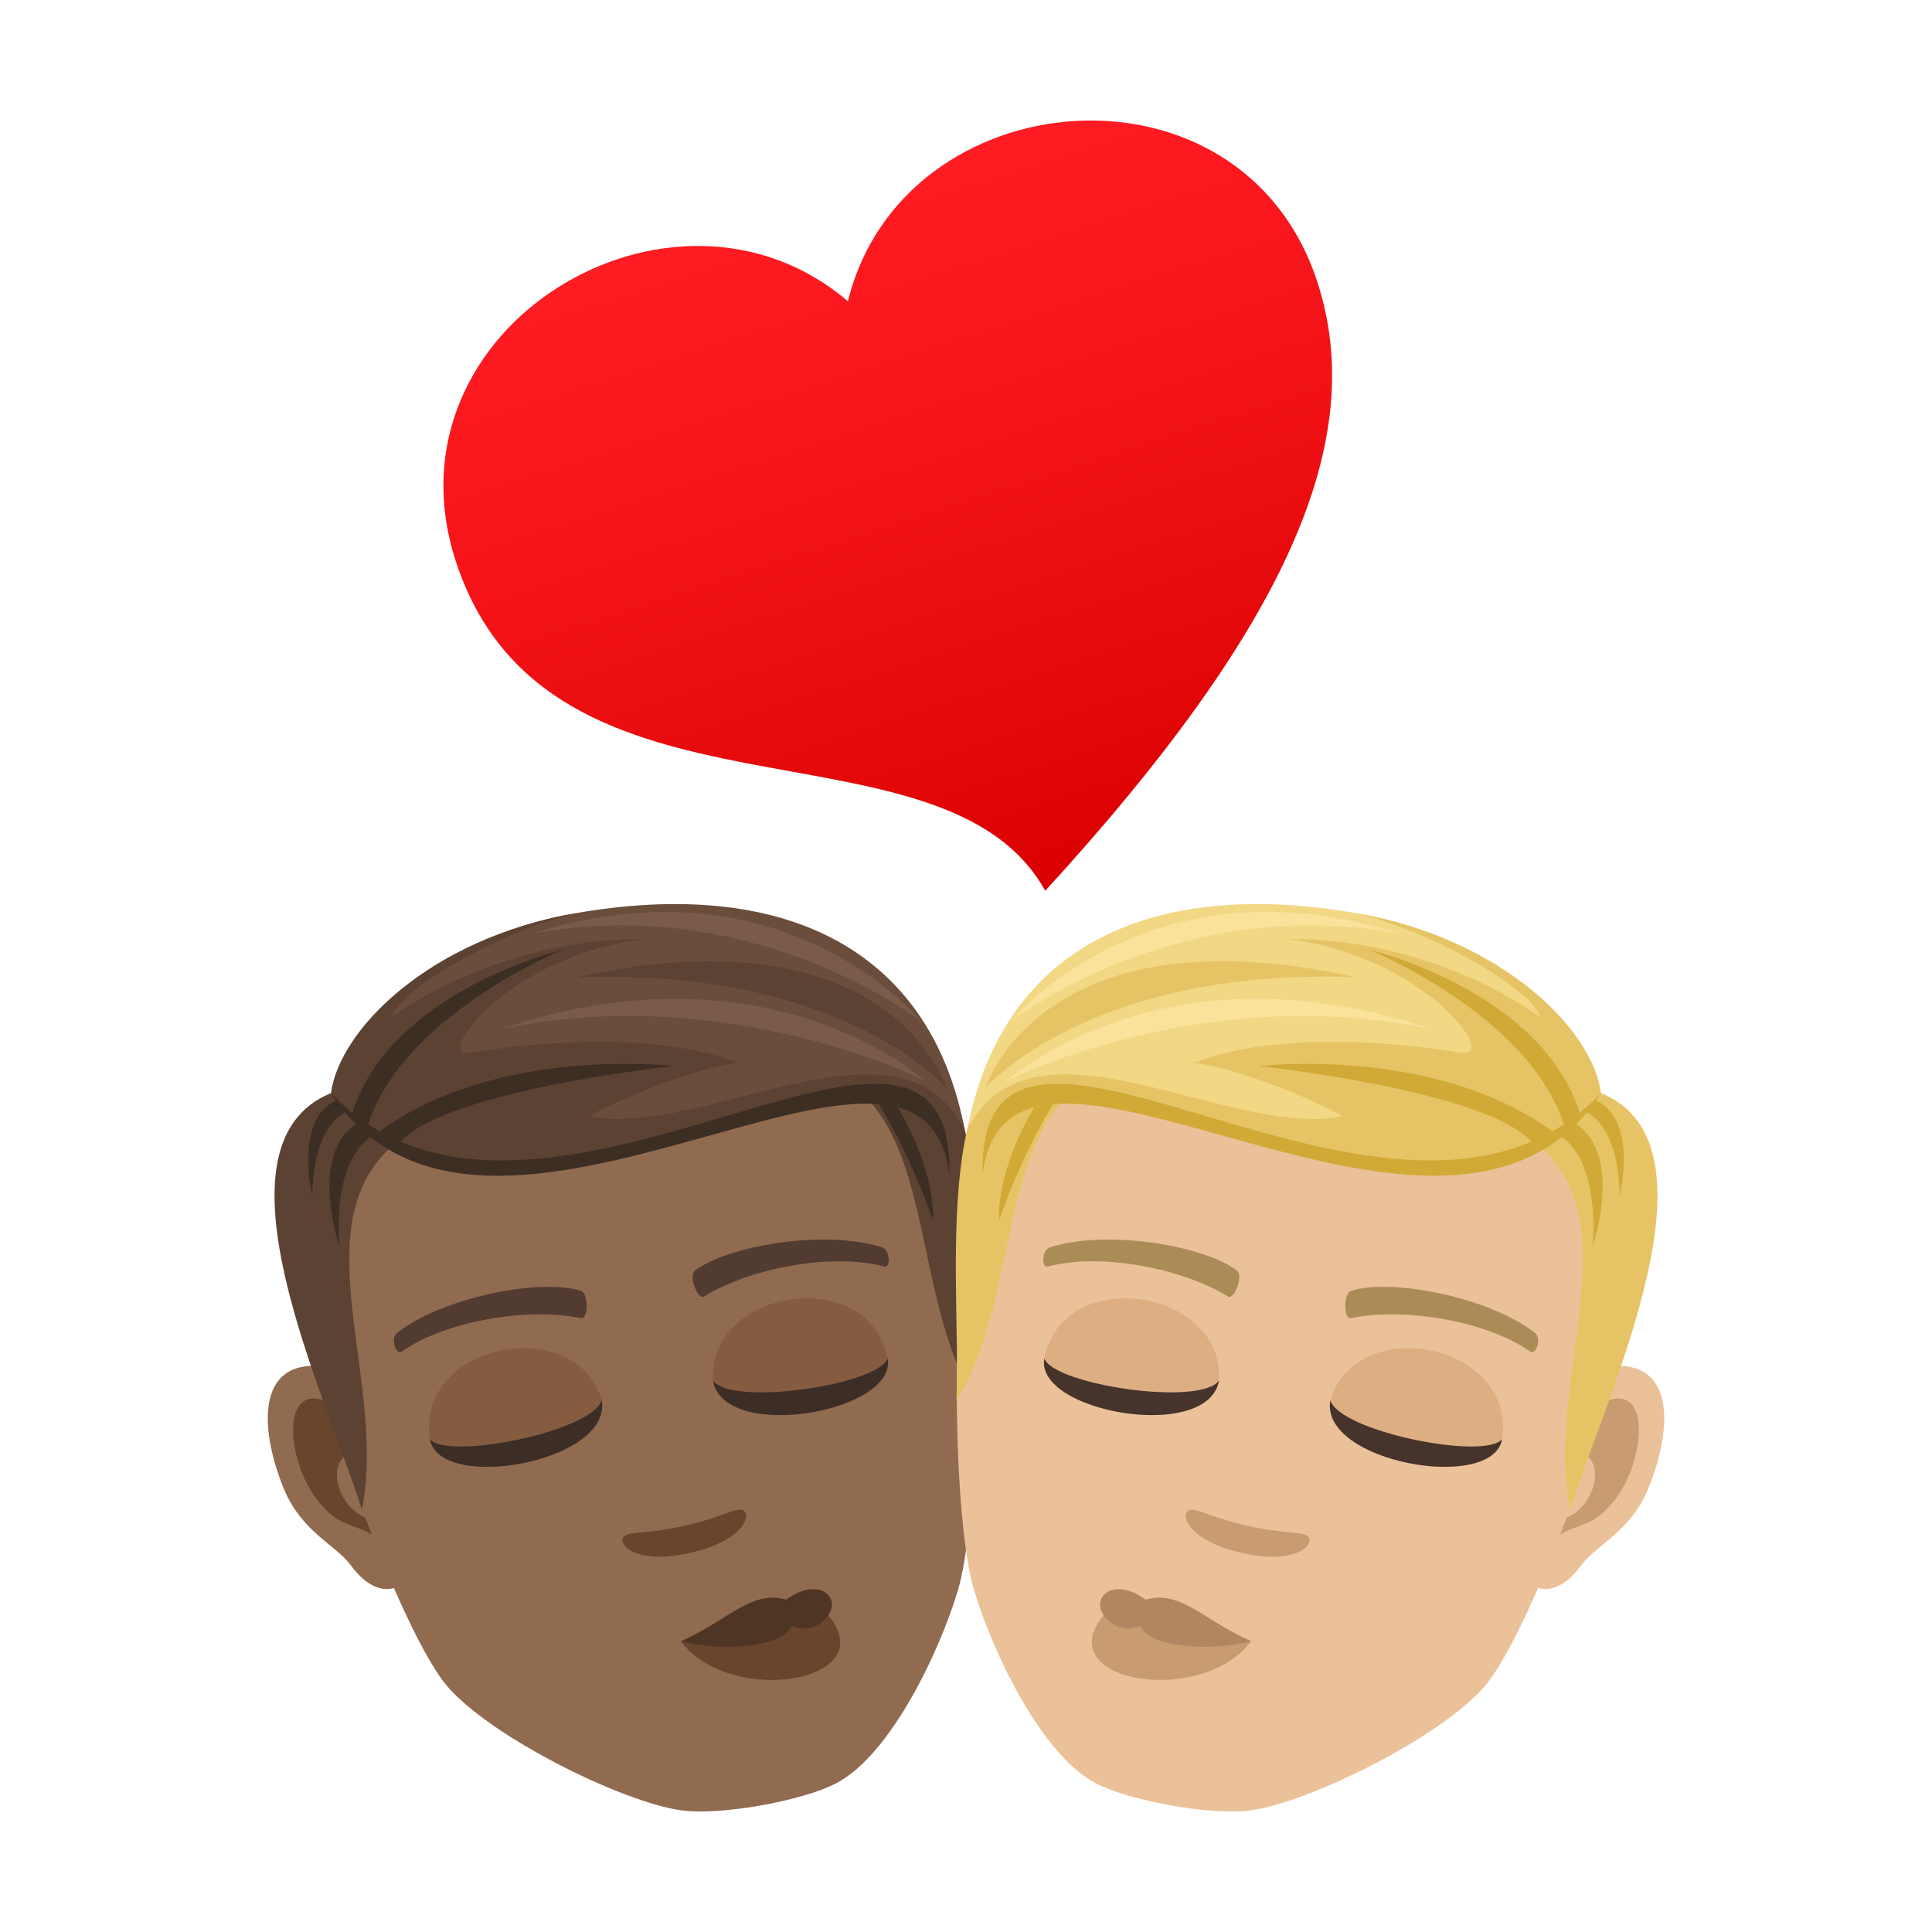 <svg xmlns="http://www.w3.org/2000/svg" xml:space="preserve" viewBox="0 0 64 64"><path fill="#916B50" d="M10.267 45.248c1.742-.095 3.98 5.394 3.172 7.09-.114.236-.933.728-1.819-.487-.491-.673-1.64-1.104-2.231-2.565-.757-1.873-.856-3.945.878-4.038z"/><path fill="#69452D" d="M10.505 46.332c.47.062 1.075.654 1.537 1.734-1.614-.06-.769 2.461.592 2.27.033.263.063.534.08.821-.817-.83-1.413-.334-2.316-1.625-.814-1.162-1.056-3.35.107-3.2z"/><path fill="#916B50" d="M19.352 32.33c7.391-1.303 11.937 3.656 12.861 11.502.187 1.579.114 6.847-.478 8.838-.607 2.036-2.232 5.473-4.046 6.409-1.147.59-3.804 1.058-5.082.896-2.026-.259-6.67-2.591-7.936-4.297-1.24-1.667-3.107-6.593-3.471-8.142-1.818-7.687.758-13.902 8.152-15.206z"/><path fill="#523C31" d="M13.155 44.151c1.532-1.194 4.759-1.808 6.075-1.395.28.074.258.951.027.91-1.796-.368-4.507.095-5.95 1.108-.194.131-.386-.454-.152-.623zm16.061-2.832c-1.848-.598-5.089-.071-6.186.767-.237.165.083.982.286.864 1.565-.961 4.268-1.452 5.972-.995.224.058.205-.557-.072-.636z"/><path fill="#5C4233" d="m10.963 36.212 2.041 1.739c-3.037 2.689-.17 7.81-1.016 12.058-1.226-3.873-5.214-12.09-1.025-13.797zm17.843-2.108-1.5 1.326c3.774 1.488 2.763 7.293 5.011 10.995-.174-4.059 1.009-12.15-3.511-12.321z"/><path fill="#3D2E24" d="M13.004 37.357c-2.165.373-1.756 3.946-1.756 3.946s-1.359-3.911 1.389-4.395l.367.449zm15.967-1.015c1.241 1.965 1.931 4.087 1.931 4.087s.189-1.605-1.378-4.106l-.553.019z"/><path fill="#3D2E24" d="M11.996 36.684c-1.722.122-1.647 2.941-1.647 2.941s-.796-3.157 1.39-3.32l.257.379z"/><path fill="#6B4D3C" d="M10.964 36.211s1.746-4.839 8.057-5.952c6.851-1.208 11.712 1.101 12.907 7.02-4.926-3.397-14.846 4.985-20.964-1.068z"/><path fill="#5C4233" d="M10.964 36.211c.289-2.143 3.308-5.114 8.057-5.952-2.599.65-5.839 2.565-6.051 3.452 0 0 3.295-2.604 8.359-2.609-4.54.589-7.009 3.977-5.741 3.77 1.236-.202 5.842-.856 8.855.34-1.769.19-5.054 1.739-4.886 1.772 3.717.733 10.136-3.701 12.321.303-6.208-3.669-15.185 5.588-20.914-1.076z"/><path fill="#3D2E24" d="M10.964 36.211c5.101 7.877 19.604-4.495 20.484 2.699.21-8.47-13.742 4.392-20.484-2.699z"/><path fill="#3D2E24" d="M12.175 37.313c1.12-3.661 6.456-5.848 6.456-5.848s-5.743 1.355-6.986 5.478l.53.37zm1.013.606c1.331-1.774 9.111-2.603 9.111-2.603s-5.902-.702-9.805 2.223l.694.38z"/><path fill="#5C4233" d="M31.357 36.044s-1.832-5.982-12.262-3.672c8.852-.325 12.262 3.672 12.262 3.672z"/><path fill="#7A5B49" d="M30.645 35.808s-5.125-4.715-14.025-1.729c7.589-1.568 14.025 1.729 14.025 1.729zm-.107-1.945s-5.478-4.335-12.957-2.927c8.456-2.678 12.957 2.927 12.957 2.927z"/><path fill="#69452D" d="M20.66 50.908c.174-.191.717-.076 1.994-.359 1.275-.285 1.715-.619 1.961-.52.287.121.066 1.006-1.762 1.414-1.83.407-2.406-.302-2.193-.535zm6.656 2.461c2.168 2.303-3.072 3.248-4.764.998l4.764-.998z"/><path fill="#4F3523" d="M26.047 52.992c-1.154-.342-1.94.699-3.494 1.375 1.51.393 3.486.133 3.666-.512 0 0 .645.322 1.15-.256.566-.642-.219-1.421-1.322-.607z"/><path fill="#855C40" d="M14.24 47.676c.312 1.775 6.055.764 5.69-1.293-.852-2.916-6.18-1.893-5.69 1.293z"/><path fill="#3D2D27" d="M14.242 47.676c.312 1.775 6.053.764 5.689-1.293-.295 1.029-5.089 2-5.689 1.293z"/><path fill="#855C40" d="M29.406 45.002c.314 1.777-5.424 2.789-5.787.732-.195-3.033 5.158-3.894 5.787-.732z"/><path fill="#3D2D27" d="M29.406 45.002c.314 1.777-5.424 2.789-5.787.732.627.867 5.465.139 5.787-.732z"/><path fill="#EBC199" d="M53.733 45.248c-1.742-.095-3.98 5.394-3.172 7.09.114.236.933.728 1.819-.487.491-.673 1.64-1.104 2.231-2.565.757-1.873.856-3.945-.878-4.038z"/><path fill="#C99B71" d="M53.495 46.332c-.47.062-1.076.654-1.537 1.734 1.614-.06.769 2.461-.592 2.27-.033.263-.063.534-.08.821.817-.83 1.413-.334 2.316-1.625.814-1.162 1.056-3.35-.107-3.2z"/><path fill="#EBC199" d="M44.648 32.33c-7.391-1.303-11.937 3.656-12.861 11.502-.187 1.579-.114 6.847.478 8.838.607 2.036 2.232 5.473 4.046 6.409 1.147.59 3.803 1.058 5.081.896 2.026-.259 6.67-2.591 7.936-4.297 1.24-1.667 3.107-6.593 3.471-8.142 1.819-7.687-.757-13.902-8.151-15.206z"/><path fill="#AB8C57" d="M50.845 44.151c-1.532-1.194-4.759-1.808-6.075-1.395-.28.074-.258.951-.027.91 1.796-.368 4.507.095 5.95 1.108.194.131.386-.454.152-.623zm-16.061-2.832c1.848-.598 5.089-.071 6.186.767.237.165-.083.982-.286.864-1.565-.961-4.268-1.452-5.972-.995-.224.058-.205-.557.072-.636z"/><path fill="#E6C465" d="m53.037 36.212-2.041 1.739c3.037 2.689.17 7.81 1.016 12.058 1.226-3.873 5.214-12.09 1.025-13.797zm-17.843-2.108 1.5 1.326c-3.774 1.488-2.763 7.293-5.011 10.995.174-4.059-1.009-12.15 3.511-12.321z"/><path fill="#D1A936" d="M50.996 37.357c2.165.373 1.757 3.946 1.757 3.946s1.359-3.911-1.389-4.395l-.368.449zm-15.967-1.015c-1.241 1.965-1.931 4.087-1.931 4.087s-.189-1.605 1.379-4.106l.552.019z"/><path fill="#D1A936" d="M52.004 36.684c1.722.122 1.647 2.941 1.647 2.941s.796-3.157-1.39-3.32l-.257.379z"/><path fill="#F2D785" d="M53.036 36.211s-1.746-4.839-8.057-5.952c-6.851-1.208-11.712 1.101-12.907 7.02 4.926-3.397 14.846 4.985 20.964-1.068z"/><path fill="#E6C465" d="M53.036 36.211c-.289-2.143-3.308-5.114-8.057-5.952 2.599.65 5.839 2.565 6.05 3.452 0 0-3.294-2.604-8.359-2.609 4.541.589 7.009 3.977 5.741 3.77-1.236-.202-5.842-.856-8.855.34 1.769.19 5.054 1.739 4.886 1.772-3.717.733-10.136-3.701-12.321.303 6.209-3.669 15.186 5.588 20.915-1.076z"/><path fill="#D1A936" d="M53.036 36.211c-5.101 7.877-19.604-4.495-20.484 2.699-.21-8.47 13.742 4.392 20.484-2.699z"/><path fill="#D1A936" d="M51.825 37.313c-1.12-3.661-6.456-5.848-6.456-5.848s5.743 1.355 6.986 5.478l-.53.37zm-1.013.606c-1.331-1.774-9.111-2.603-9.111-2.603s5.902-.702 9.805 2.223l-.694.38z"/><path fill="#E6C465" d="M32.643 36.044s1.832-5.982 12.262-3.672c-8.852-.325-12.262 3.672-12.262 3.672z"/><path fill="#FAE29B" d="M33.355 35.808s5.125-4.715 14.025-1.729c-7.589-1.568-14.025 1.729-14.025 1.729zm.107-1.945s5.478-4.335 12.957-2.927c-8.456-2.678-12.957 2.927-12.957 2.927z"/><path fill="#C99B71" d="M43.34 50.908c-.174-.191-.717-.076-1.994-.359-1.275-.285-1.715-.619-1.961-.52-.287.121-.066 1.006 1.762 1.414 1.83.407 2.406-.302 2.193-.535zm-6.656 2.461c-2.168 2.303 3.072 3.248 4.764.998l-4.764-.998z"/><path fill="#B08760" d="M37.953 52.992c1.154-.342 1.94.699 3.494 1.375-1.51.393-3.486.133-3.666-.512 0 0-.645.322-1.15-.256-.566-.642.219-1.421 1.322-.607z"/><path fill="#DEAE83" d="M49.76 47.676c-.312 1.775-6.055.764-5.689-1.293.851-2.916 6.179-1.893 5.689 1.293z"/><path fill="#45332C" d="M49.758 47.676c-.312 1.775-6.053.764-5.689-1.293.295 1.029 5.089 2 5.689 1.293z"/><path fill="#DEAE83" d="M34.594 45.002c-.314 1.777 5.424 2.789 5.787.732.195-3.033-5.158-3.894-5.787-.732z"/><path fill="#45332C" d="M34.594 45.002c-.314 1.777 5.424 2.789 5.787.732-.627.867-5.465.139-5.787-.732z"/><linearGradient id="a" x1="-22.866" x2="-22.866" y1="-518.528" y2="-527.293" gradientTransform="matrix(-2.766 .889 .847 2.635 410.433 1416.088)" gradientUnits="userSpaceOnUse"><stop offset="0" style="stop-color:#db0100"/><stop offset=".584" style="stop-color:#f31317"/><stop offset="1" style="stop-color:#ff1c23"/></linearGradient><path fill="url(#a)" d="M28.088 9.981c1.811-7.38 13.074-8.346 15.561-.609 1.67 5.19-.961 11.332-9.024 20.137-3.408-6.134-16.494-1.49-19.537-10.952-2.488-7.737 7.229-13.516 13-8.576z"/></svg>